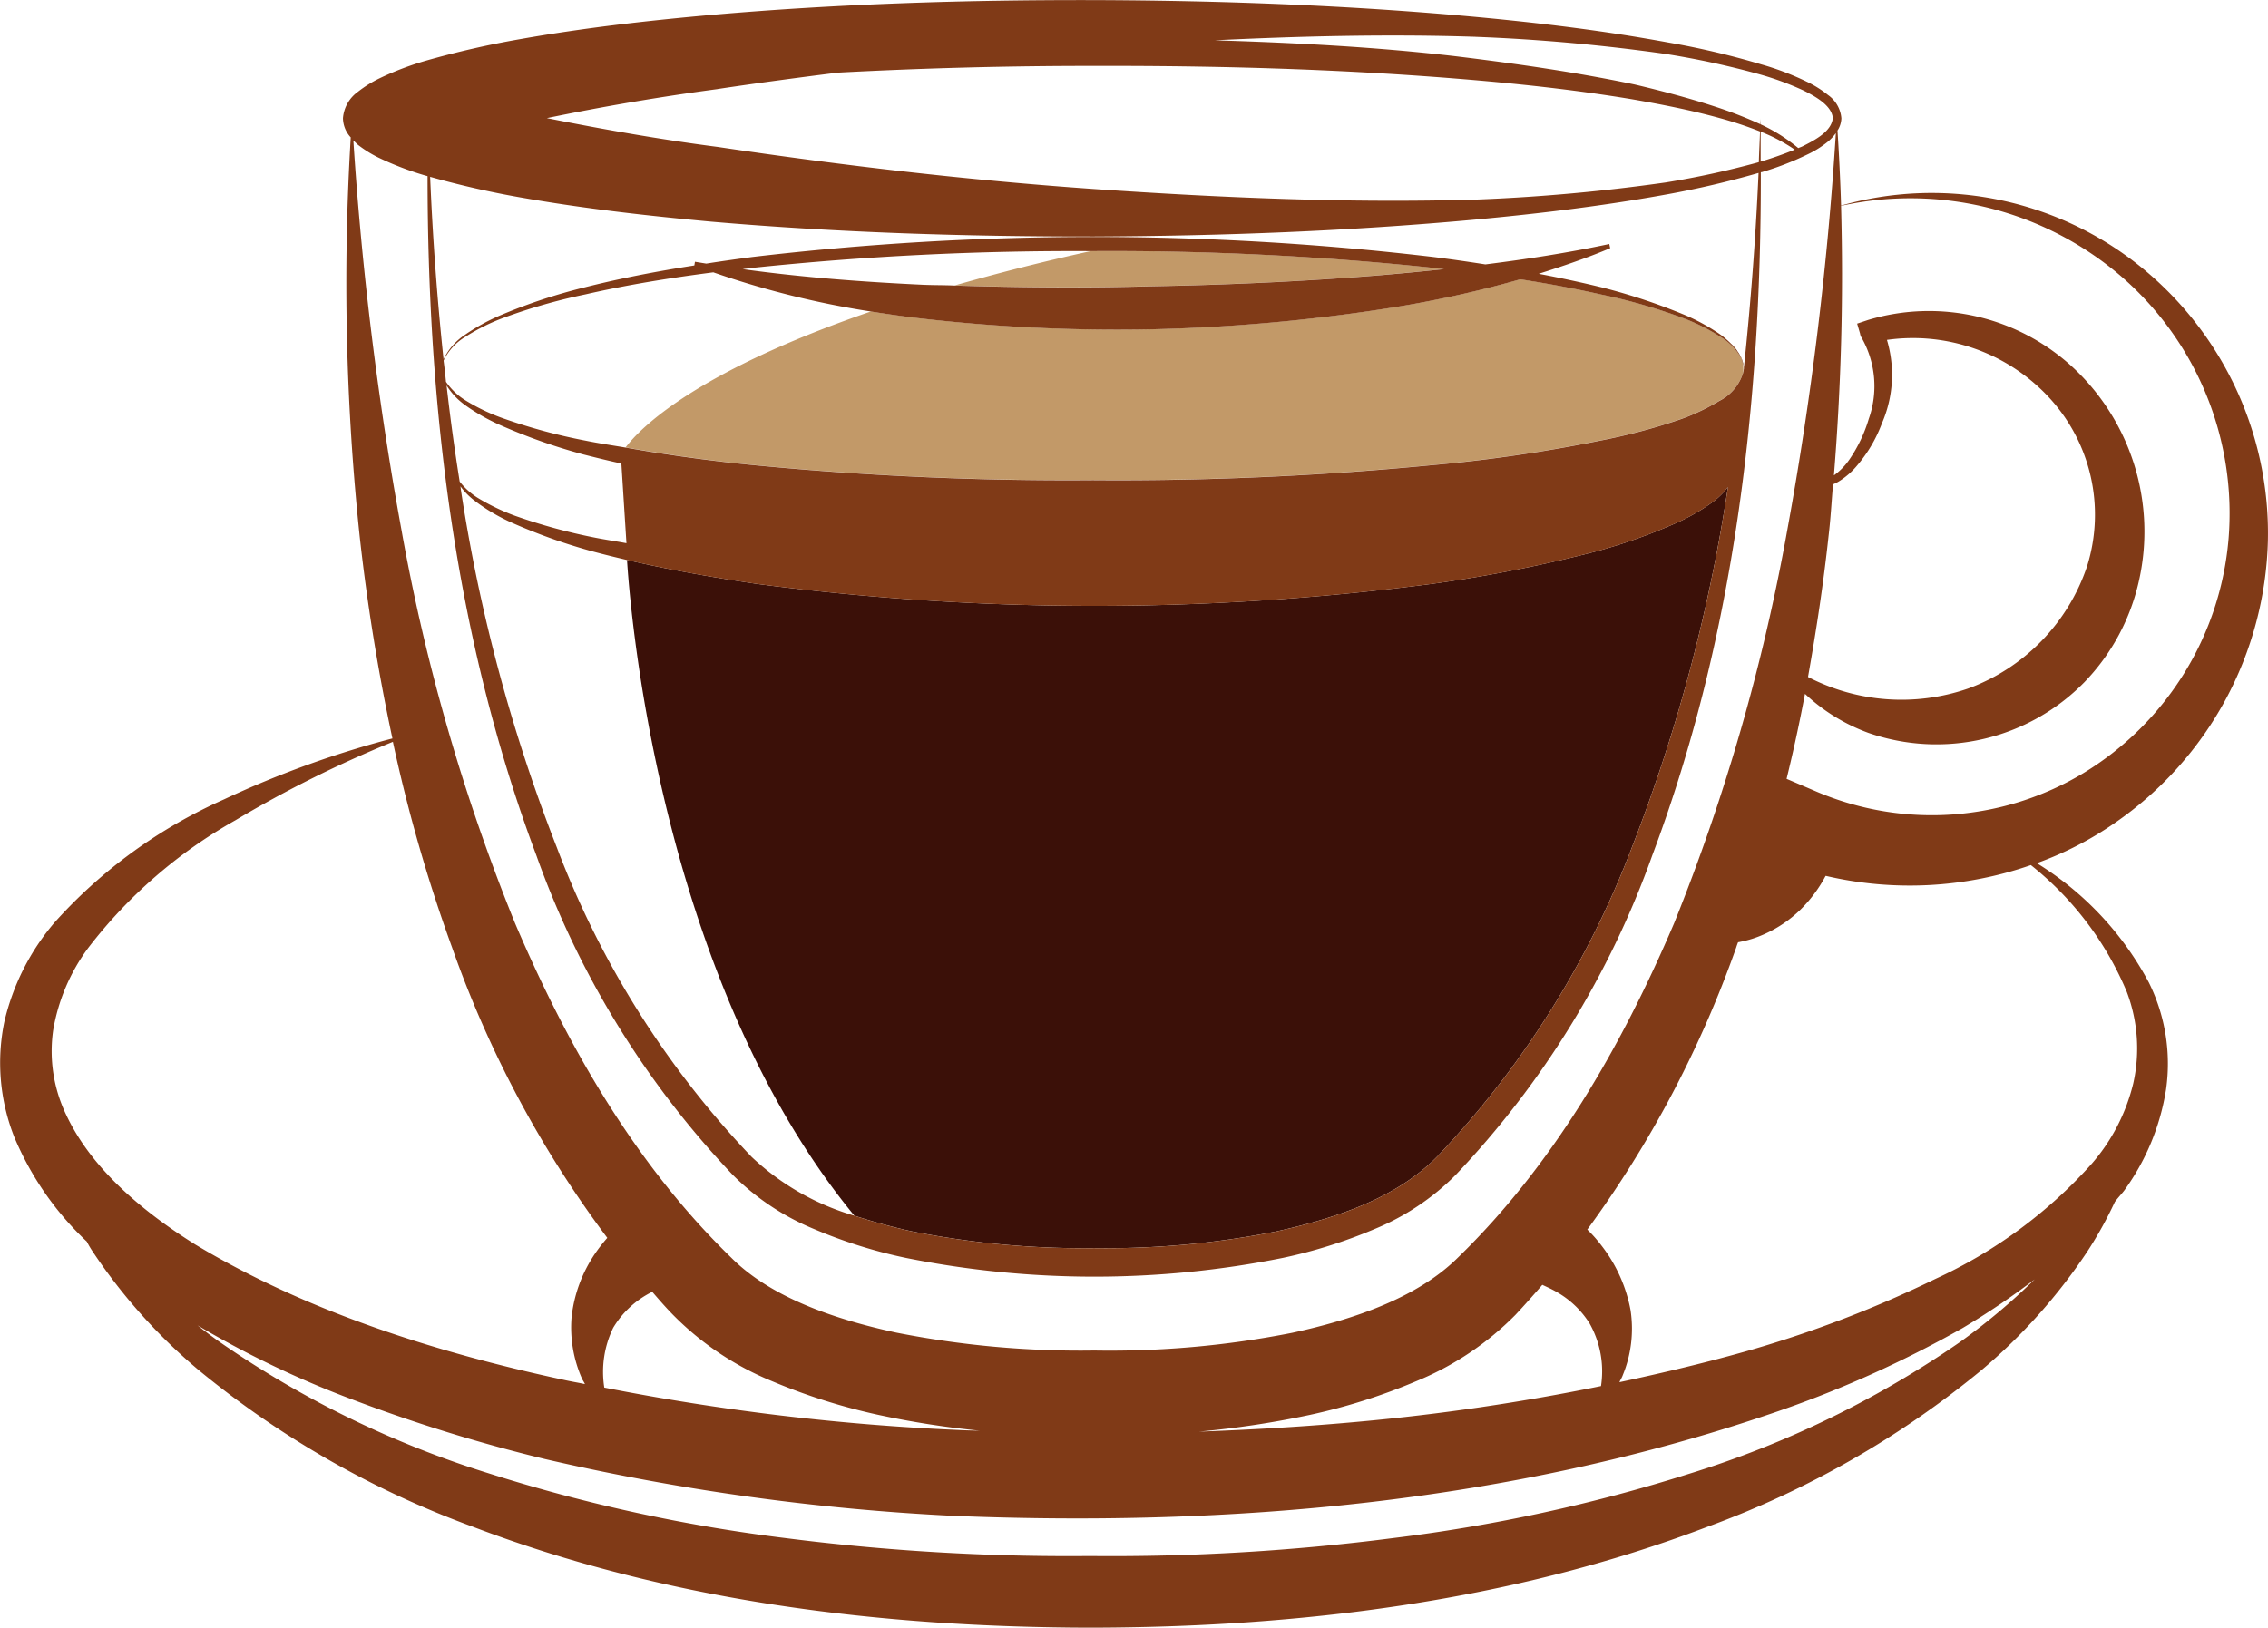 <svg xmlns="http://www.w3.org/2000/svg" id="Group_68" width="123.365" height="88.555" data-name="Group 68" viewBox="0 0 123.365 88.555">
    <defs>
        <style>
            .cls-1{fill:#3b1008}.cls-2{fill:#c29968}.cls-3{fill:#803a17}
        </style>
    </defs>
    <g id="Group_67" data-name="Group 67">
        <path id="Path_611" d="M123.243 1752.175a48.037 48.037 0 0 0 9.931.917 47.471 47.471 0 0 0 9.947-.917c3.192-.713 6.465-1.78 8.7-4.048a50.458 50.458 0 0 0 10.613-16.852 91.349 91.349 0 0 0 5.2-19.472.313.313 0 0 0 .017-.121 4.158 4.158 0 0 1-.779.777 10.846 10.846 0 0 1-2.009 1.167 30.265 30.265 0 0 1-4.341 1.546 77.357 77.357 0 0 1-9.025 1.784 141.532 141.532 0 0 1-36.614 0c-2.382-.349-4.763-.763-7.114-1.307.116 1.849 1.54 22.5 12.364 35.675a32.95 32.95 0 0 0 3.11.851z" class="cls-1" data-name="Path 611" transform="translate(-73.663 -1685.183)"/>
        <path id="Path_612" d="M140.452 1707.437a2.125 2.125 0 0 1 .226.242 1.442 1.442 0 0 0-.226-.242z" class="cls-2" data-name="Path 612" transform="translate(-46.286 -1688.74)"/>
        <path id="Path_613" d="M140.767 1707.855a1.58 1.58 0 0 0-.13-.2 1.58 1.58 0 0 1 .13.2z" class="cls-2" data-name="Path 613" transform="translate(-46.131 -1688.558)"/>
        <path id="Path_614" d="M107.727 1714.682c2.315.4 4.633.729 6.981.956a176.465 176.465 0 0 0 18.437.818 176.96 176.96 0 0 0 18.454-.818 82.628 82.628 0 0 0 9.12-1.329 32.558 32.558 0 0 0 4.44-1.182 11.582 11.582 0 0 0 2.056-.979 2.557 2.557 0 0 0 1.312-1.573 3.646 3.646 0 0 0-.017-.428c-.031-.064-.031-.147-.064-.211 0-.033-.017-.055-.017-.09a3.17 3.17 0 0 0-1.183-1.207 10.64 10.64 0 0 0-2.056-1.02 30.332 30.332 0 0 0-4.44-1.27 64.734 64.734 0 0 0-4.357-.819 60 60 0 0 1-7.354 1.6 97.944 97.944 0 0 1-12.588 1.118 94.009 94.009 0 0 1-12.621-.583 63.718 63.718 0 0 1-2.755-.382c-9.542 3.277-12.554 6.346-13.348 7.399z" class="cls-2" data-name="Path 614" transform="translate(-73.699 -1690.339)"/>
        <path id="Path_615" d="M128.241 1706.607c4.162-.074 8.326-.267 12.474-.607 1.119-.1 2.236-.2 3.37-.325-.211-.015-.421-.048-.616-.072a167.9 167.9 0 0 0-18.485-.908h-.1a123.11 123.11 0 0 0-7.419 1.873c3.598.112 7.18.132 10.776.039z" class="cls-2" data-name="Path 615" transform="translate(-65.538 -1691.037)"/>
        <path id="Path_616" d="M140.818 1708.371a.279.279 0 0 1-.031.154.055.055 0 0 0 .015-.033.351.351 0 0 0 .016-.121z" class="cls-2" data-name="Path 616" transform="translate(-46.006 -1687.957)"/>
        <path id="Path_617" d="M212.569 1726.7a18.638 18.638 0 0 0-7.34-15.253 18.082 18.082 0 0 0-15.876-3 118.17 118.17 0 0 0-.195-4.081 1.312 1.312 0 0 0 .211-.649v-.026a1.719 1.719 0 0 0-.73-1.263 5.691 5.691 0 0 0-1.15-.72 15.038 15.038 0 0 0-2.462-.939 44.17 44.17 0 0 0-5.1-1.2c-3.435-.632-6.886-1.053-10.353-1.377-6.932-.641-13.884-.9-20.834-.924-6.967-.016-13.917.2-20.867.809-3.466.309-6.934.706-10.37 1.314a50.249 50.249 0 0 0-5.134 1.174 16.158 16.158 0 0 0-2.494.948 6.413 6.413 0 0 0-1.2.745 1.955 1.955 0 0 0-.81 1.433 1.569 1.569 0 0 0 .423 1.046 131.112 131.112 0 0 0 .485 21.694 110.693 110.693 0 0 0 1.783 11.008 53.4 53.4 0 0 0-9.155 3.313 27.2 27.2 0 0 0-9.216 6.691 12.781 12.781 0 0 0-2.74 5.419 11 11 0 0 0 .537 6.253 16.64 16.64 0 0 0 3.951 5.7 4.88 4.88 0 0 0 .325.551 30.434 30.434 0 0 0 5.719 6.408 50.894 50.894 0 0 0 14.889 8.531c10.741 4.1 22.291 5.491 33.633 5.515 11.34-.016 22.892-1.407 33.633-5.507a50.856 50.856 0 0 0 14.889-8.53 30.705 30.705 0 0 0 5.719-6.416 22.073 22.073 0 0 0 1.507-2.714c.162-.218.34-.4.5-.606a12.71 12.71 0 0 0 2.284-5.517 9.93 9.93 0 0 0-.939-5.816 17.022 17.022 0 0 0-6.092-6.489 18.372 18.372 0 0 0 4.276-2.211 19.23 19.23 0 0 0 8.293-15.314zm-43.093-27.434a100.745 100.745 0 0 1 10.335.931 46.144 46.144 0 0 1 5.055 1.093 16 16 0 0 1 2.4.875c.715.347 1.573.841 1.637 1.514-.064.72-.923 1.181-1.637 1.54-.081.04-.16.064-.241.1a9.24 9.24 0 0 0-2.043-1.29v-.34c0 .116-.015.228-.015.332a23.477 23.477 0 0 0-2.073-.827c-1.573-.533-3.161-.955-4.765-1.334-3.207-.674-6.447-1.135-9.7-1.533-4.359-.511-8.749-.737-13.139-.873 4.723-.23 9.454-.344 14.186-.189zm17.351 6.14c-.6.242-1.217.463-1.849.649v-1.628a9.166 9.166 0 0 1 1.849.973zm-58.583-3.3c2.154-.324 4.341-.616 6.529-.892q7.048-.375 14.095-.365c6.48-.015 12.992.163 19.457.682 3.24.259 6.465.6 9.672 1.134 1.586.276 3.19.59 4.747 1.02a21.024 21.024 0 0 1 2.2.729c-.017.551-.05 1.11-.064 1.67-.017 0-.017 0-.017.006a47.859 47.859 0 0 1-5.055 1.1 100.815 100.815 0 0 1-10.335.932c-6.919.2-13.852-.1-20.738-.575-6.9-.48-13.753-1.288-20.494-2.292-3.142-.406-6.27-.965-9.284-1.566a131.87 131.87 0 0 1 9.287-1.581zM117.5 1708c3.436.606 6.9 1 10.37 1.319 6.95.6 13.9.818 20.867.811 6.95-.031 13.9-.292 20.834-.932 3.468-.325 6.935-.746 10.353-1.369a49.87 49.87 0 0 0 4.941-1.158 174.751 174.751 0 0 1-.8 10.613 1.623 1.623 0 0 0-.224-.723 1.586 1.586 0 0 0-.13-.2.69.69 0 0 0-.114-.154 2.136 2.136 0 0 0-.226-.242 4.921 4.921 0 0 0-.551-.478 10.733 10.733 0 0 0-2.042-1.119 32.7 32.7 0 0 0-4.423-1.466 66.342 66.342 0 0 0-3.449-.744c1.312-.414 2.624-.86 3.889-1.393l-.05-.228c-2.235.478-4.488.827-6.739 1.11a98.214 98.214 0 0 0-2.8-.4 157.928 157.928 0 0 0-37.1 0c-.827.112-1.654.226-2.479.357l-.616-.1-.033.2c-2.025.316-4.034.7-6.026 1.207a29.985 29.985 0 0 0-4.409 1.457 10.967 10.967 0 0 0-2.056 1.119 3.316 3.316 0 0 0-1.15 1.327 157.34 157.34 0 0 1-.73-9.931A50.039 50.039 0 0 0 117.5 1708zm10.515 4.081a48.8 48.8 0 0 0 8.571 2.13c.924.147 1.83.276 2.755.382a94.07 94.07 0 0 0 12.621.583 97.9 97.9 0 0 0 12.588-1.118 59.952 59.952 0 0 0 7.354-1.6c1.457.226 2.916.494 4.357.819a30.285 30.285 0 0 1 4.44 1.27 10.652 10.652 0 0 1 2.056 1.02 3.18 3.18 0 0 1 1.183 1.208c0 .035.017.057.017.09.033.064.033.147.064.212s.033.145.048.226a.579.579 0 0 0-.015.162.045.045 0 0 0-.017.041 2.557 2.557 0 0 1-1.312 1.573 11.583 11.583 0 0 1-2.056.979 32.56 32.56 0 0 1-4.44 1.182 82.659 82.659 0 0 1-9.12 1.329 176.894 176.894 0 0 1-18.454.818 176.4 176.4 0 0 1-18.437-.818 91.484 91.484 0 0 1-6.981-.956c-.713-.121-1.443-.228-2.156-.373a30.712 30.712 0 0 1-4.421-1.189 10.617 10.617 0 0 1-2.075-.972 3.549 3.549 0 0 1-1.117-1.046 29.113 29.113 0 0 0-.13-1.15 3.037 3.037 0 0 1 1.215-1.314 10.72 10.72 0 0 1 2.058-1.02 30.992 30.992 0 0 1 4.438-1.27c2.301-.528 4.635-.899 6.967-1.201zm20.641-1.157a167.871 167.871 0 0 1 18.485.908c.195.024.4.057.616.072-1.134.123-2.251.228-3.37.325-4.148.34-8.312.533-12.474.607-3.6.1-7.178.073-10.772-.039-.568-.026-1.136-.017-1.718-.042-3.273-.154-6.562-.4-9.819-.851.2-.024.373-.048.568-.072a167.945 167.945 0 0 1 18.388-.908zm35.335 6.909a.277.277 0 0 0 .031-.154.294.294 0 0 1-.017.114.067.067 0 0 1-.014.037zm-69.534 1.433a10.9 10.9 0 0 0 2.04 1.158 31.476 31.476 0 0 0 4.423 1.557c.7.178 1.393.349 2.089.5l.276 4.335c-.566-.107-1.134-.188-1.7-.3a30.754 30.754 0 0 1-4.359-1.191 11.542 11.542 0 0 1-2.023-.972 3.8 3.8 0 0 1-.989-.891 112.597 112.597 0 0 1-.713-5.232 3.681 3.681 0 0 0 .957 1.034zm.616 5.274a10.2 10.2 0 0 0 1.992 1.167 31.045 31.045 0 0 0 4.341 1.546c.632.17 1.264.325 1.911.477 2.35.544 4.732.958 7.114 1.307a141.561 141.561 0 0 0 36.614 0 77.332 77.332 0 0 0 9.025-1.784 30.312 30.312 0 0 0 4.341-1.546 10.844 10.844 0 0 0 2.009-1.167 4.165 4.165 0 0 0 .779-.777.314.314 0 0 1-.017.121 91.344 91.344 0 0 1-5.2 19.472 50.454 50.454 0 0 1-10.613 16.852c-2.235 2.267-5.507 3.335-8.7 4.048a47.478 47.478 0 0 1-9.947.917 48.037 48.037 0 0 1-9.931-.917 32.848 32.848 0 0 1-3.109-.851 13.706 13.706 0 0 1-5.59-3.2 50.013 50.013 0 0 1-10.6-16.852 90.415 90.415 0 0 1-5.217-19.472c0-.057-.017-.1-.017-.155a3.853 3.853 0 0 0 .815.812zm-6.643-19.64c.081.081.162.162.243.234a6.368 6.368 0 0 0 1.2.739 16.718 16.718 0 0 0 2.494.946l.1.026c0 12.491 1.474 25.11 5.914 36.947a49.26 49.26 0 0 0 10.692 17.4 13.531 13.531 0 0 0 4.44 2.949 26.7 26.7 0 0 0 4.975 1.562 51.987 51.987 0 0 0 20.492 0 27.26 27.26 0 0 0 4.976-1.562 13.392 13.392 0 0 0 4.423-2.942 49.316 49.316 0 0 0 10.708-17.406c4.471-11.9 5.928-24.6 5.9-37.158a.11.11 0 0 1 .05-.008 15.965 15.965 0 0 0 2.462-.95 5.337 5.337 0 0 0 1.15-.719 2.475 2.475 0 0 0 .421-.456 183.933 183.933 0 0 1-2.641 21.589 108.243 108.243 0 0 1-6.154 21.394c-2.885 6.765-6.612 13.2-11.763 18.2-2.156 2.147-5.574 3.347-9.008 4.091a50.937 50.937 0 0 1-10.774.965 51.485 51.485 0 0 1-10.758-.972c-3.435-.737-6.867-1.944-8.99-4.083-5.169-5.02-8.88-11.436-11.763-18.209a106.712 106.712 0 0 1-6.173-21.394 183.912 183.912 0 0 1-2.616-21.183zm83.419 10.855a10.085 10.085 0 0 1 8.747 3.06 9.382 9.382 0 0 1 2.139 9.253 10.715 10.715 0 0 1-6.481 6.658 11.065 11.065 0 0 1-8.7-.632c.454-2.544.844-5.113 1.119-7.671.112-.939.162-1.878.243-2.812a1.949 1.949 0 0 0 .323-.162 4.083 4.083 0 0 0 1.005-.882 7.619 7.619 0 0 0 1.329-2.27 6.626 6.626 0 0 0 .276-4.539zm-16.186 53.495a5.291 5.291 0 0 1 .632 3.425 119.4 119.4 0 0 1-13.156 1.937c-2.883.266-5.8.437-8.716.542a50.5 50.5 0 0 0 6.044-.913 32.354 32.354 0 0 0 5.8-1.84 16.186 16.186 0 0 0 5.379-3.605c.5-.534.989-1.086 1.457-1.628.259.122.52.236.779.388a5.047 5.047 0 0 1 1.781 1.697zm-33.1 5.856c-.388-.016-.794-.016-1.182-.04a128.535 128.535 0 0 1-19.3-2.308 5.478 5.478 0 0 1 .485-3.257 5.1 5.1 0 0 1 2.122-1.953c.357.413.73.844 1.117 1.239a16.184 16.184 0 0 0 5.379 3.614 32.8 32.8 0 0 0 5.8 1.84 48.617 48.617 0 0 0 5.581.868zm-49.751-17.186a7.992 7.992 0 0 1-.713-4.585 10.423 10.423 0 0 1 1.911-4.5 26.424 26.424 0 0 1 8-6.941 63.138 63.138 0 0 1 8.571-4.271 85.094 85.094 0 0 0 3.223 11.2 59.055 59.055 0 0 0 8.44 15.79 8.466 8.466 0 0 0-.68.875 7.618 7.618 0 0 0-1.264 3.443 6.894 6.894 0 0 0 .568 3.345c.048.1.112.185.16.292-.388-.083-.792-.147-1.182-.237-7.031-1.514-14-3.741-20.008-7.354-2.938-1.84-5.664-4.157-7.026-7.057zm103.021 12.353a53.71 53.71 0 0 1-14.727 7.169 89.216 89.216 0 0 1-16.087 3.5 119.626 119.626 0 0 1-16.524.98 121.288 121.288 0 0 1-16.526-.971 89.288 89.288 0 0 1-16.087-3.5 53.562 53.562 0 0 1-14.727-7.178c-.4-.283-.809-.59-1.2-.9a52.984 52.984 0 0 0 8.084 3.905 87.92 87.92 0 0 0 10.824 3.37 125.932 125.932 0 0 0 22.291 3.093c14.953.6 30.119-.7 44.438-5.581a60.473 60.473 0 0 0 10.37-4.64 41.685 41.685 0 0 0 3.922-2.65 34.407 34.407 0 0 1-4.051 3.402zm9.056-19.059a8.672 8.672 0 0 1 .356 5 10.381 10.381 0 0 1-2.315 4.431 25.981 25.981 0 0 1-8.426 6.191 62.748 62.748 0 0 1-10.026 3.863c-2.367.68-4.765 1.248-7.18 1.766.051-.13.132-.242.18-.38a6.658 6.658 0 0 0 .421-3.556 8.158 8.158 0 0 0-1.573-3.492 7.731 7.731 0 0 0-.776-.877 59.5 59.5 0 0 0 8.1-15.35c.031-.1.064-.193.1-.281.033-.009.1-.016.13-.026a5.753 5.753 0 0 0 1.217-.38 6.726 6.726 0 0 0 2.056-1.378 7.451 7.451 0 0 0 1.343-1.8.032.032 0 0 0 .017-.031 20.05 20.05 0 0 0 11.164-.584 17.4 17.4 0 0 1 5.212 6.884zm-16.831-10.864l-1.669-.713a87.27 87.27 0 0 0 1-4.625 10.1 10.1 0 0 0 3.468 2.13 11.269 11.269 0 0 0 11.713-2.745 11.545 11.545 0 0 0 3-5.6 12.2 12.2 0 0 0-3.5-11.445 11.52 11.52 0 0 0-11.243-2.683l-.6.2.162.551v.015l.033.123.031.048a5.326 5.326 0 0 1 .406 4.447 7.838 7.838 0 0 1-1.038 2.187 3.5 3.5 0 0 1-.809.851.21.21 0 0 1-.048.031 134.731 134.731 0 0 0 .388-14.661 17.577 17.577 0 0 1 15.212 3.815 17.041 17.041 0 0 1 5.864 14.323 16.523 16.523 0 0 1-7.906 12.734 15.977 15.977 0 0 1-14.464 1.017z" class="cls-3" data-name="Path 617" transform="translate(-89.21 -1697.262)"/>
    </g>
</svg>
